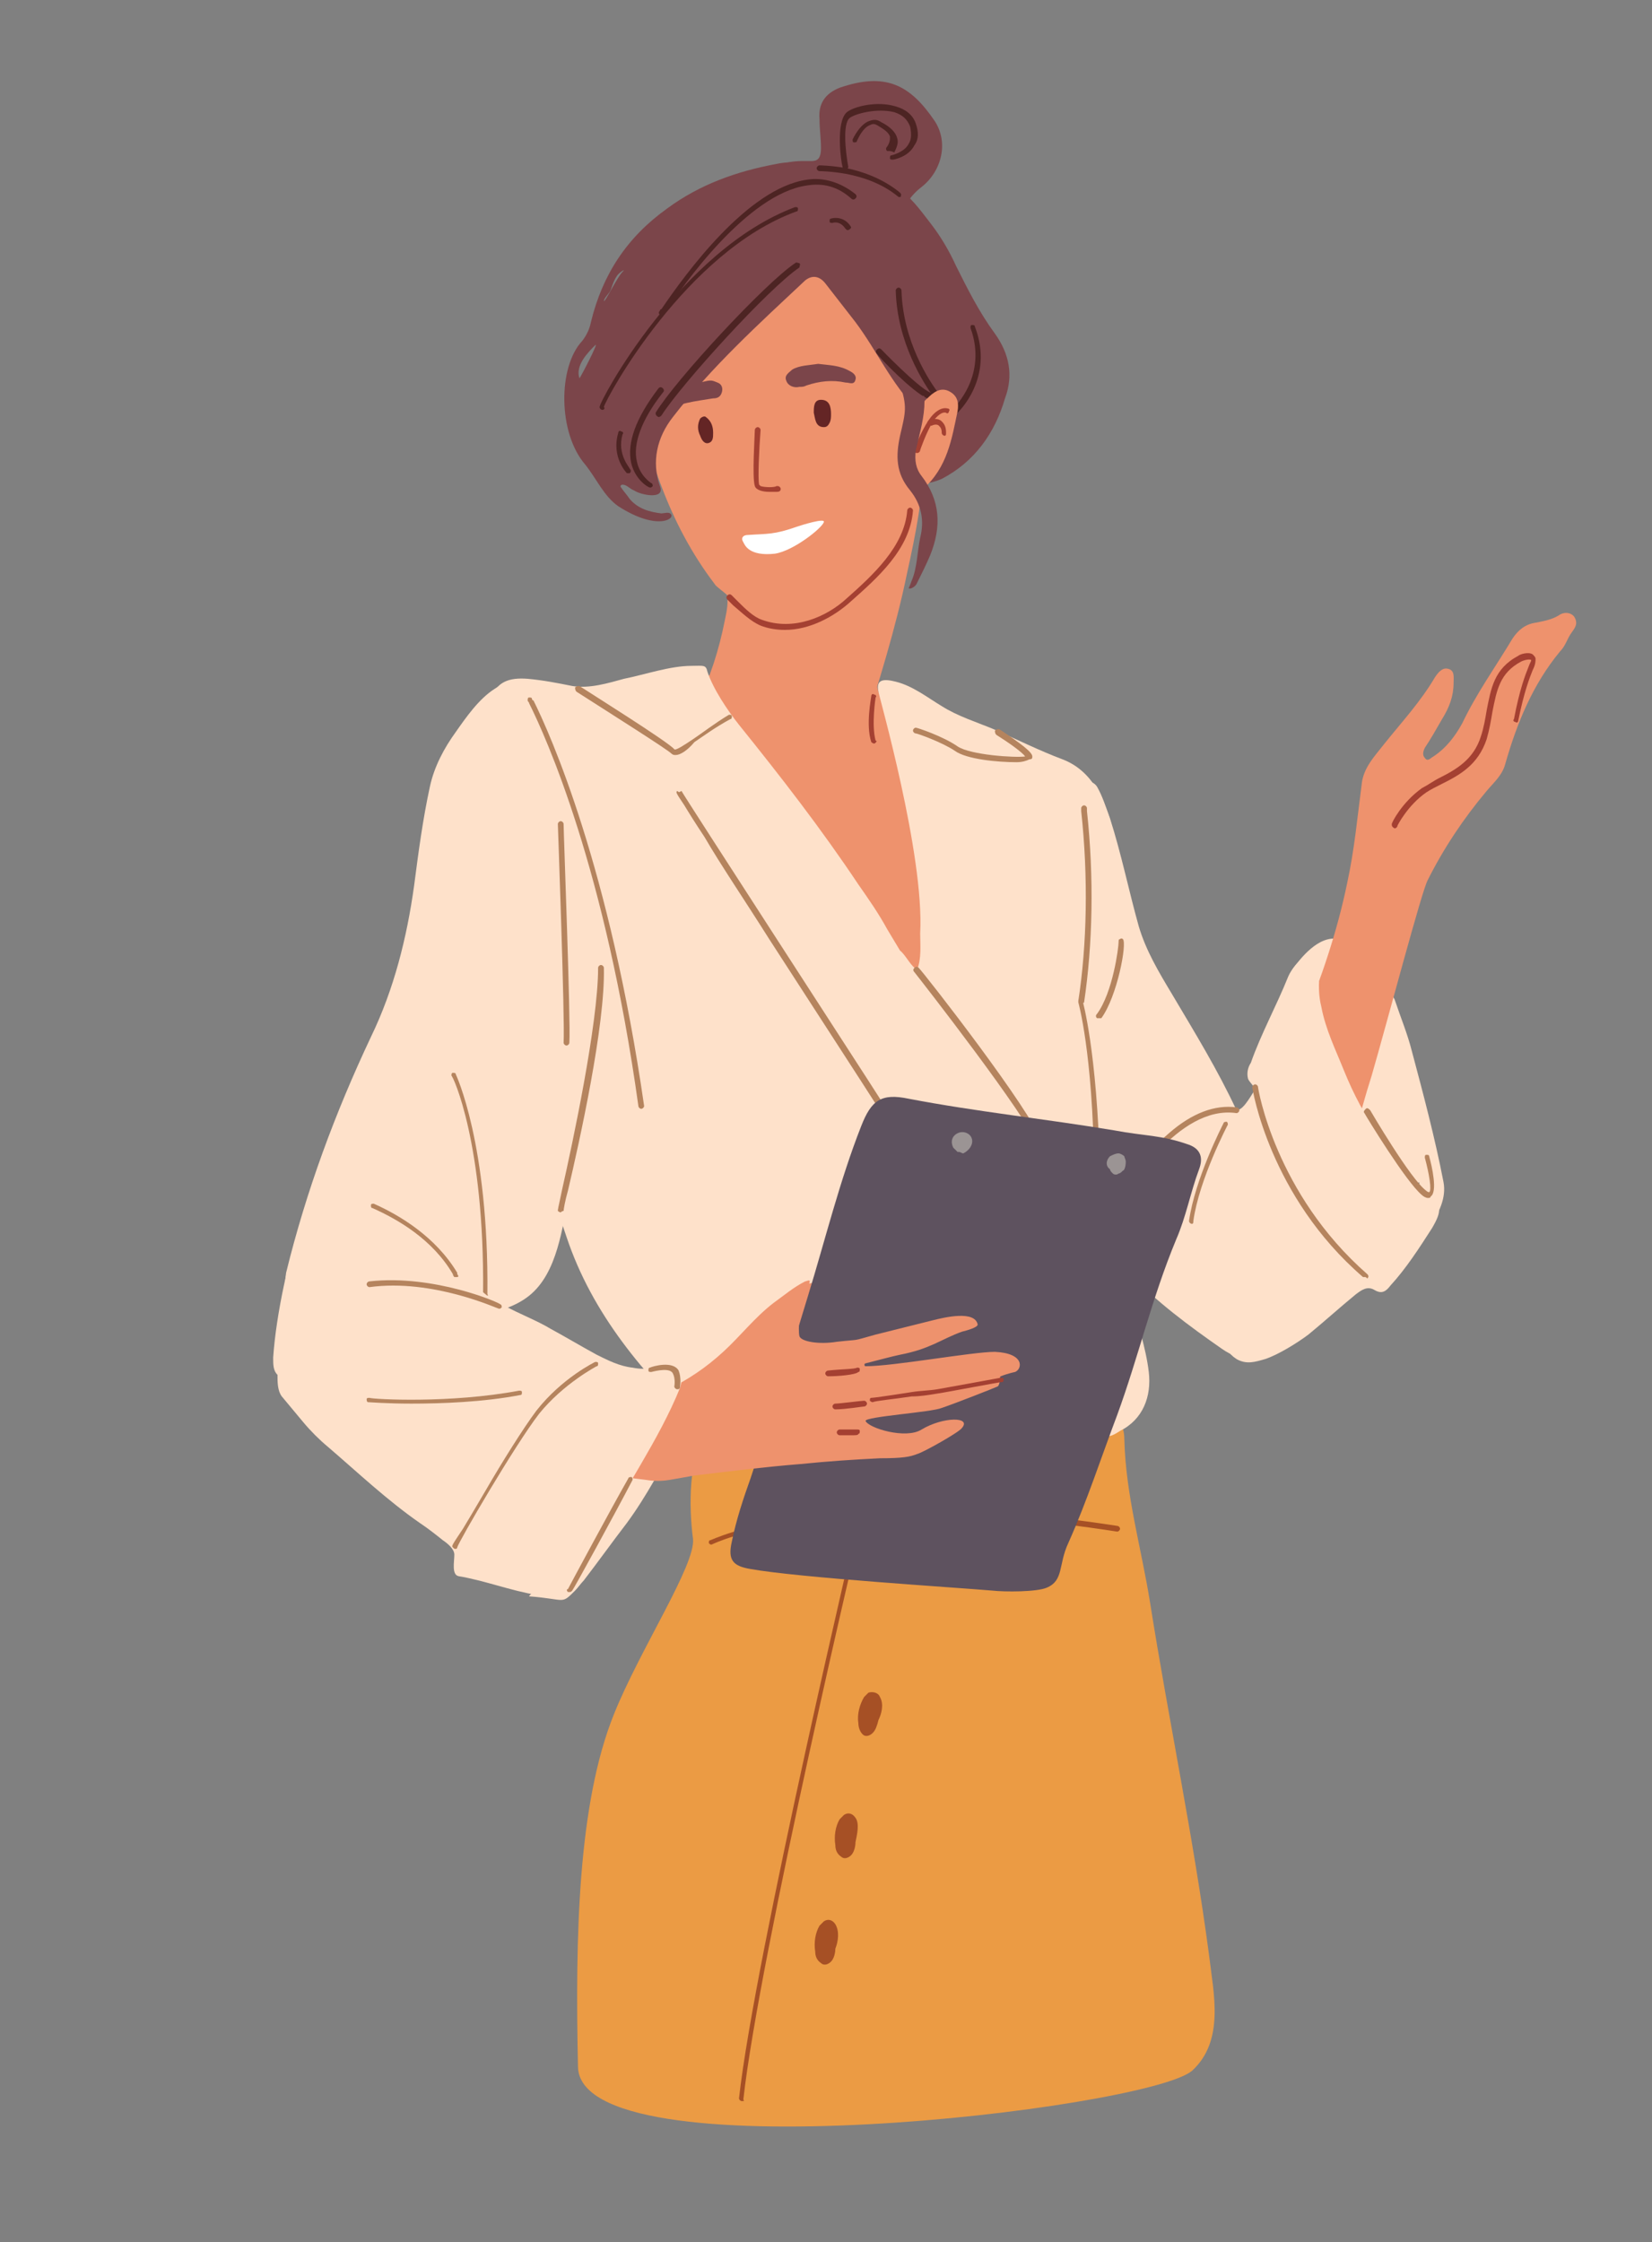 <?xml version="1.0" encoding="utf-8"?>
<!-- Generator: Adobe Illustrator 23.0.0, SVG Export Plug-In . SVG Version: 6.00 Build 0)  -->
<svg version="1.1" id="Layer_1" xmlns="http://www.w3.org/2000/svg" xmlns:xlink="http://www.w3.org/1999/xlink" x="0px" y="0px"
	 viewBox="0 0 114.9 155.9" style="enable-background:new 0 0 114.9 155.9;" xml:space="preserve">
<rect x="0" y="0" width="114.9" height="155.9" fill="#808080" stroke="none"/>
<style type="text/css">
	.st0{fill:#EE926D;}
	.st1{fill:#A44032;}
	.st2{fill:#EB9B44;}
	.st3{fill:#A65025;}
	.st4{fill:#7B454A;}
	.st5{fill:#4D2423;}
	.st6{fill:#FEE1CA;}
	.st7{fill:#B5845E;}
	.st8{fill:#5E525F;}
	.st9{fill:#642525;}
	.st10{fill:#FFFFFF;}
	.st11{fill:#9B9494;}
</style>
<g>
	<g>
		<path class="st0" d="M50.7,49.5c0.8,0.4,1.4,0.6,2.2,0.3c1.9-0.6,3.8-0.9,5.7-1.1c0.5-0.1,0.5-0.2,0.4-0.6C58.4,47,59,46,59.1,45
			c0-0.3,0.3-0.5,0.6-0.6c0.4-0.1,0.7,0.2,0.9,0.5c0.4,0.6,0.5,1.4,0.4,2c-0.2,1.5,0.7,2.3,1.8,3c2.9,1.9,6.1,3.1,9.6,3.7
			c2.2,0.4,3.1,1.8,3.1,3.9c0,0.8,0.4,1.4,0.4,2.2c-0.1,3.2-0.6,6.3-1.1,9.4c-0.8,5-1.8,10-3,14.9c-0.4,1.5-0.7,2.9-1.1,4.4
			c-0.3,1.1-1.1,1.9-1.6,2.9c-0.5,1.4-1.5,2-3,2.2c-3.2,0.5-6.5,1-9.7,0.9c-2.1,0-4.3-0.2-6.3-0.9c-2-0.7-3.5-2-4.9-3.5
			c-4-4.3-6.4-9.5-9.1-14.6c-2.3-4.4-3.3-9.3-4.3-14.2c-0.7-3.6,0-6.9,1.6-10.1c1.3-2.5,2.8-3.3,5.6-2.9c1.6,0.3,3.3,0.2,4.9,0.1
			c1.6-0.1,3.2-0.2,4.7-1c0.4-0.2,0.8-0.3,1.1-0.6c0.5-0.7,1.3-0.7,2-0.7c0.6,0,1,0.3,1.3,0.9c0.3,0.7,0.1,1.1-0.5,1.5
			C52.1,49,51.4,49.2,50.7,49.5z"/>
		<path class="st0" d="M64.3,31.7c-0.1,2.8-0.6,5.4-1.2,8.1c-0.8,3.9-2,7.7-3.2,11.5c-0.1,0.3-0.2,0.6-0.3,0.9
			c-0.2,0.3-0.4,0.6-0.7,0.4c-0.7-0.5-1.4,0-2.1,0c-2.1,0.1-4.2,0-6.2-0.9c-0.5-0.2-0.9-0.5-1.4-0.7c-1.2-0.6-1.3-0.9-0.7-2.1
			c0.9-1.8,1.5-3.7,1.9-5.7c0.1-0.5,0.2-0.9,0.2-1.4c0-2.3,1.3-3.9,2.7-5.4c2-2.3,4.3-4.4,6.9-6.1c0.5-0.3,1-0.7,1.5-0.9
			c1.3-0.6,2.6,0.2,2.6,1.6C64.3,31.1,64.3,31.4,64.3,31.7z"/>
		<g>
			<path class="st1" d="M60.8,51.7c-0.1,0-0.2-0.1-0.2-0.1c-0.4-1.2,0-3.1,0-3.2c0-0.1,0.1-0.2,0.2-0.1c0.1,0,0.2,0.1,0.1,0.2
				c0,0-0.3,1.9,0,3C61,51.5,61,51.6,60.8,51.7C60.9,51.6,60.9,51.7,60.8,51.7z"/>
		</g>
	</g>
	<g>
		<path class="st2" d="M40.2,143.7c-0.2-9.1,0-18.3,2.5-24.5c1.8-4.5,5.7-10.4,5.5-12.2c-0.3-2.2-0.3-6,0.9-6.8
			c2.6-1.6,5.7-2.1,8.5-2.3c4.2-0.4,8.4-0.7,12.7-0.5c2.1,0.1,4.1,0.3,6.2,0.7c1.1,0.2,1.7,0.8,1.7,2c0.1,3.9,1.2,7.6,1.8,11.4
			c1.3,8.2,3,16.2,4.1,24.5c0.3,2.6,1.1,5.9-1.2,8C79.6,146.7,40.3,151.3,40.2,143.7z"/>
		<path class="st3" d="M61.2,118c-0.1-0.3-0.5-0.4-0.8-0.3c-0.1,0.1-0.2,0.2-0.3,0.3c-0.3,0.5-0.5,1.2-0.4,1.8
			c0,0.3,0.1,0.6,0.3,0.8c0.2,0.2,0.5,0.1,0.7-0.1c0.2-0.2,0.3-0.5,0.4-0.9C61.3,119.2,61.5,118.5,61.2,118z"/>
		<path class="st3" d="M59.5,126.4c-0.2-0.3-0.5-0.4-0.8-0.2c-0.1,0.1-0.2,0.2-0.3,0.3c-0.3,0.5-0.4,1.2-0.3,1.8
			c0,0.3,0.1,0.6,0.4,0.8c0.2,0.2,0.5,0.1,0.7-0.1c0.2-0.2,0.3-0.6,0.3-0.9C59.6,127.6,59.8,126.8,59.5,126.4z"/>
		<path class="st3" d="M58.1,133.8c-0.2-0.3-0.5-0.4-0.8-0.2c-0.1,0.1-0.2,0.2-0.3,0.3c-0.3,0.5-0.4,1.2-0.3,1.8
			c0,0.3,0.1,0.6,0.4,0.8c0.2,0.2,0.5,0.1,0.7-0.1c0.2-0.2,0.3-0.6,0.3-0.9C58.3,135,58.4,134.3,58.1,133.8z"/>
		<g>
			<path class="st3" d="M49.5,107.4c-0.1,0-0.1,0-0.2-0.1c0-0.1,0-0.2,0.1-0.2c0.1,0,8.2-4.1,28.3-1c0.1,0,0.2,0.1,0.2,0.2
				c0,0.1-0.1,0.2-0.2,0.2C57.7,103.4,49.7,107.3,49.5,107.4C49.6,107.4,49.5,107.4,49.5,107.4z"/>
		</g>
		<g>
			<path class="st3" d="M51.6,146.1C51.6,146.1,51.6,146.1,51.6,146.1c-0.1,0-0.2-0.1-0.2-0.2c1.1-9.9,8.4-40.7,8.4-40.8
				c0-0.1,0.1-0.1,0.2-0.1c0.1,0,0.1,0.1,0.1,0.2c-0.1,0.3-7.3,30.8-8.4,40.8C51.8,146.1,51.7,146.1,51.6,146.1z"/>
		</g>
	</g>
	<g>
		<path class="st4" d="M53.7,13.3c-0.4-0.1-0.8-0.1-0.8-0.6c0-0.5,0.4-0.5,0.7-0.5c0.1,0,0.2,0,0.2-0.1c0.3-1,1.8-0.9,2.6-0.9
			c0.4,0,0.7-0.1,0.7-0.9c0-0.7-0.1-1.3-0.1-2c-0.1-1.1,0.4-1.8,1.4-2.2C61.6,5,63.3,5.9,65,8.4c1,1.5,0.5,3.5-0.9,4.6
			c-0.9,0.7-1.5,1.6-1.3,2.9C62.9,16.2,55.1,13.5,53.7,13.3z"/>
		<g>
			<path class="st5" d="M58.8,11.8c-0.1,0-0.2-0.1-0.2-0.2c-0.1-0.3-0.5-3.1,0.3-3.8c0.5-0.4,2.1-0.8,3.4-0.4
				c0.7,0.2,1.2,0.6,1.4,1.2c0.2,0.6,0.2,1.1-0.1,1.5c-0.4,0.8-1.4,1-1.5,1c-0.1,0-0.2,0-0.2-0.1c0-0.1,0-0.2,0.1-0.2
				c0,0,0.9-0.2,1.2-0.8c0.2-0.3,0.2-0.7,0.1-1.2c-0.2-0.5-0.5-0.8-1.1-1c-1.2-0.3-2.7,0.1-3.1,0.4c-0.5,0.4-0.3,2.3-0.1,3.4
				C59,11.7,58.9,11.8,58.8,11.8C58.8,11.8,58.8,11.8,58.8,11.8z"/>
		</g>
		<g>
			<path class="st5" d="M61.8,10.5c0,0-0.1,0-0.1,0c-0.1-0.1-0.1-0.2,0-0.3c0.2-0.3,0.2-0.5,0.2-0.7C61.8,9.2,61.5,9,61,8.7
				c-0.2-0.1-0.3-0.1-0.5,0c-0.5,0.2-0.8,0.9-0.9,1.1c0,0.1-0.1,0.1-0.2,0.1c-0.1,0-0.1-0.1-0.1-0.2c0,0,0.5-1.1,1.2-1.3
				c0.3-0.1,0.5-0.1,0.8,0.1c0.6,0.3,1,0.7,1.1,1.1c0.1,0.3,0,0.6-0.2,1C62,10.5,61.9,10.5,61.8,10.5z"/>
		</g>
	</g>
	<g>
		<path class="st6" d="M68.6,73.7c0-3.1,0.8-5.9,1.6-8.7c0.7-2.4,1.4-4.8,2.6-7.1c0.5-1,0.9-2,2.2-2.3c0.4-0.1,0.2-0.3,0.2-0.5
			c-0.1-0.3,0-0.6,0.3-0.7c0.3-0.1,0.6,0,0.8,0.3c0.4,0.7,0.6,1.4,0.9,2.2c0.8,2.5,1.3,5,2,7.5c0.5,1.7,1.4,3.2,2.3,4.7
			c1.6,2.7,3.2,5.3,4.5,8.1c0.3,0.5,0.6,1,0.9,1.5c0.3,0.6,0.7,1,1.5,0.7c0.3-0.1,0.5,0.1,0.6,0.3c0.7,1.7,2,3.1,2.8,4.8
			c1.7,3.5,0.9,6-2,8.6c-0.3,0.3-0.7,0.5-1,0.7c-1.3,0.9-2.5,0.9-3.8,0c-2.3-1.6-4.6-3.3-6.6-5.4c-1.3-1.4-2.5-2.9-3.4-4.7
			c-0.2-0.3-0.4-0.7-0.2-1c0.2-0.6-0.1-1-0.4-1.3c-1.2-1.2-2.2-2.6-3.1-4c-0.1-0.2-0.2-0.5-0.6-0.4c-0.9,0.3-1.3-0.2-1.5-1
			C68.7,75.3,68.6,74.4,68.6,73.7z"/>
		<path class="st6" d="M63.8,67.4c0.3-0.8,0.2-1.7,0.2-2.5c0.3-5.5-2.9-16.6-2.9-16.8c-0.2-0.9,0.4-0.9,1.2-0.7
			c1.2,0.3,2.2,1.1,3.2,1.7c1.1,0.7,2.4,1.1,3.6,1.6c1.6,0.7,3.2,1.5,4.8,2.1c2.1,0.8,3,2.9,3.5,4.9c0.5,2.1,1.9,7.1,2,7.7
			c0.1,0.3-4,9.4-3.7,11.4c0.2,1.6,0.4,3.3,0.7,4.9c0.6,2.9,1.6,5.7,2.3,8.6c0.4,1.7,1,3.4,1.2,5.1c0.2,1.7-0.4,3.3-2,4.1
			c-0.3,0.2-0.8,0.5-1,0.3c-0.7-0.5-1.7-0.8-2-1.7c-0.1-0.3-0.2-0.4-0.5-0.4c-3.3-0.2-6.6-0.2-9.9-0.1c-2.5,0.1-4.9,0.5-7.3,0.8
			c-1.4,0.2-2.8,0.7-4.2,1c-1,0.2-1.9,0.4-2.9,0.6c-0.6,0.1-1-0.3-1.3-0.6c-4-3.8-7.6-8-9.4-13.4c-0.6-1.7-1-3.5-1.6-5.2
			c-0.6-1.7-1.5-3.3-2.1-5.1c-0.6-1.6-0.9-3.3-1.3-5c-0.7-3.6-1.1-7.2-1.2-10.8c-0.1-3.7-0.3-7.7,0.9-11.2c0.4-1.3,1.3-1.6,2.6-1.5
			c1.1,0.1,2.1,0.3,3.1,0.5c1.2,0.2,2.5-0.2,3.6-0.5c1.5-0.3,3.2-0.9,4.7-0.9c0.8,0,1-0.1,1.1,0.4c0.4,1.2,1.4,2.7,2.2,3.7
			c2.9,3.6,5.7,7.2,8.3,11.1c0.7,1,1.4,2,2,3.1c0.3,0.5,0.6,1,0.9,1.5C63,66.4,63.4,67.3,63.8,67.4z"/>
		<path class="st6" d="M19.3,92.6c0-0.7,0.3-1.3,0.3-1.9c0.2-0.7,0.2-1.5,0.3-2.2c1.4-5.7,3.4-11.1,5.9-16.4c1.6-3.3,2.5-6.9,3-10.5
			c0.3-2.3,0.6-4.6,1.1-6.9c0.3-1.4,1-2.7,1.8-3.8c0.7-1,1.6-2.3,2.7-3c0.9-0.6,2-0.9,2.8-0.2c3.5,3.1,3.5,8.8,4.7,13.1
			c0.4,1.5,0.3,3,0.6,4.6c0.2,1.6,0.5,3.2,0.2,4.8c-0.2,1.2-1,1.9-1.2,3.1c-0.1,0.7-0.2,1.3-0.3,2c-0.5,2.6-1,5.1-1.6,7.7
			c-0.5,2.3-0.8,5.5-2.8,7.1c-0.5,0.4-1.1,0.7-1.7,0.9c-0.9,0.3-1.8,0.1-2.6,0.4c-0.3,0.1-0.7,0.3-1,0.5c-1.6,1-3.4,1.5-5.2,2.1
			c-1,0.3-1.8,0.8-2.9,0.8c-0.3,0-0.7,0-1,0.1c-0.7,0.3-1.9-0.2-2.2-0.9C19.9,93.5,19.3,93.1,19.3,92.6z"/>
		<g>
			<path class="st7" d="M47,52.5c-0.1,0-0.2,0-0.3-0.1c-0.3-0.3-4.1-2.7-6.6-4.3c-0.1-0.1-0.1-0.2-0.1-0.3c0.1-0.1,0.2-0.1,0.3-0.1
				c0.6,0.4,6.2,3.9,6.6,4.4c0.1,0.1,0.7-0.3,1.3-0.7c0.6-0.4,1.5-1.1,2.5-1.7c0.1,0,0.2,0,0.2,0.1c0,0.1,0,0.2-0.1,0.2
				c-1.1,0.6-1.9,1.2-2.5,1.6C47.8,52.2,47.3,52.5,47,52.5z"/>
		</g>
		<g>
			<path class="st7" d="M68.6,97c-0.1,0-0.1,0-0.2-0.1c0-0.1,0-0.2,0.1-0.2c0,0,2.6-1.1,3.2-2.8c0.6-1.9,1.2-12.1,0.5-14.2
				c-0.7-2-8.2-11.6-8.6-12.1c-0.1-0.1-0.1-0.2,0-0.3c0.1-0.1,0.2-0.1,0.3,0c0.4,0.4,7.9,10,8.6,12.2c0.7,2.1,0.1,12.5-0.5,14.4
				C71.5,95.9,68.8,97,68.6,97C68.7,97,68.6,97,68.6,97z"/>
		</g>
		<g>
			<path class="st7" d="M63.8,81.1c-0.1,0-0.1,0-0.2-0.1c-0.7-1.2-5.7-8.9-10.1-15.7c-1.7-2.7-3.4-5.2-4.5-7.1
				c-0.6-0.9-1.1-1.7-1.4-2.2c-0.6-0.9-0.6-0.9-0.5-1l0.3,0.2l-0.2-0.1l0.2-0.1c0.1,0.2,3.2,5,6.5,10.1c4.4,6.8,9.4,14.5,10.1,15.7
				C64,80.9,64,81,63.8,81.1C63.9,81.1,63.8,81.1,63.8,81.1z"/>
		</g>
		<g>
			<path class="st7" d="M70.7,53c-1.3,0-3.5-0.2-4.3-0.8c-0.9-0.6-2.6-1.2-2.7-1.2c-0.1,0-0.2-0.1-0.2-0.2c0-0.1,0.1-0.2,0.2-0.2
				c0.1,0,1.9,0.6,2.9,1.3c0.9,0.6,4,0.8,4.7,0.7c-0.2-0.3-1.2-1-2-1.5c-0.1-0.1-0.1-0.2-0.1-0.3c0.1-0.1,0.2-0.1,0.3-0.1
				c1.5,1,2.3,1.6,2.3,1.9c0,0.1,0,0.2-0.2,0.2C71.4,52.9,71.1,53,70.7,53z"/>
		</g>
		<g>
			<path class="st7" d="M44.6,77.1c-0.1,0-0.2-0.1-0.2-0.2c-2.3-16.5-6.4-25.6-7.6-28c0-0.1-0.1-0.1-0.1-0.2c0-0.1,0-0.2,0.1-0.2
				c0.1,0,0.2,0,0.2,0.1c0,0,0,0.1,0.1,0.1c1.2,2.4,5.3,11.6,7.7,28.2C44.8,77,44.7,77.1,44.6,77.1C44.6,77.1,44.6,77.1,44.6,77.1z"
				/>
		</g>
		<g>
			<path class="st7" d="M39,84.3c-0.1,0-0.2-0.1-0.2-0.1c0-0.1,0-0.1,0.3-1.5c0.7-3.1,2.5-11.5,2.5-15.4c0-0.1,0.1-0.2,0.2-0.2
				c0.1,0,0.2,0.1,0.2,0.2c0.1,4-1.7,12.1-2.5,15.5c-0.2,0.7-0.3,1.3-0.3,1.4C39.2,84.2,39.1,84.2,39,84.3C39,84.3,39,84.3,39,84.3z
				"/>
		</g>
		<g>
			<path class="st7" d="M39.4,72.7C39.4,72.7,39.4,72.7,39.4,72.7c-0.1,0-0.2-0.1-0.2-0.2c0.1-1.5-0.4-15.1-0.4-15.2
				c0-0.1,0.1-0.2,0.2-0.2c0.1,0,0.2,0.1,0.2,0.2c0,0.6,0.5,13.7,0.4,15.2C39.6,72.6,39.5,72.7,39.4,72.7z"/>
		</g>
		<g>
			<path class="st7" d="M33.8,90.1c-0.1,0-0.2-0.1-0.2-0.2c0.1-10.4-2.1-15.1-2.2-15.1c0-0.1,0-0.2,0.1-0.2c0.1,0,0.2,0,0.2,0.1
				c0,0,2.3,4.8,2.2,15.3C34,90.1,33.9,90.1,33.8,90.1z"/>
		</g>
		<g>
			<path class="st7" d="M75.2,69.8C75.2,69.8,75.2,69.8,75.2,69.8c-0.1,0-0.2-0.1-0.2-0.2c0.6-3.9,0.7-8.6,0.2-13.2
				c0-0.2,0-0.2,0-0.2c0-0.1,0.1-0.2,0.2-0.2c0.1,0,0.2,0.1,0.2,0.2c0,0,0,0.1,0,0.2c0.5,4.6,0.4,9.3-0.2,13.3
				C75.4,69.7,75.3,69.8,75.2,69.8z"/>
		</g>
		<g>
			<path class="st7" d="M78.3,88.7c-0.1,0-0.2-0.1-0.2-0.1l-2-7.4c0,0,0,0,0,0c-0.1-8-1.1-11.5-1.1-11.5c0-0.1,0-0.2,0.1-0.2
				c0.1,0,0.2,0,0.2,0.1c0,0,1,3.5,1.2,11.6l1.9,7.4C78.5,88.6,78.5,88.7,78.3,88.7C78.3,88.7,78.3,88.7,78.3,88.7z"/>
		</g>
		<g>
			<path class="st7" d="M76.4,70.8c0,0-0.1,0-0.1,0c-0.1-0.1-0.1-0.2,0-0.3c1.1-1.5,1.5-4.6,1.5-5c0-0.1,0-0.2,0.1-0.2
				c0.1-0.1,0.2,0,0.2,0c0.3,0.3-0.4,4-1.5,5.5C76.5,70.8,76.4,70.8,76.4,70.8z"/>
		</g>
	</g>
	<path class="st6" d="M37.7,110.1c1.4-1,2.4-2.3,3.4-3.7c1.5-2.2,3-4.3,4.2-6.7c0.1-0.3,0.3-0.6,0.5-0.7c0.3-0.3,0.7-0.4,1.1-0.1
		c0.4,0.3,0.5,0.6,0.3,1.1c-1.2,2-2.2,4-3.6,5.9c-1,1.3-2,2.7-3,4c-0.2,0.2-0.4,0.5-0.6,0.7c-1,1-0.6,0.6-3.2,0.4
		C36.8,110.9,37.7,110.2,37.7,110.1z"/>
	<path class="st6" d="M94.1,65.7c0.2,0.5,0-0.8-0.2-0.1c-0.3,0.9-0.9,1.7-1.5,2.4c-0.2,0.2-0.5,0.3-0.9,0.1
		c-0.4-0.3-1.7-0.3-1.6-0.7c0.5-0.7,1.8-2.4,3.2-2.1c0.3,0.1,0.5,0.6,0.4,0.2C93.7,65.5,93.9,65.7,94.1,65.7z"/>
	<path class="st6" d="M98.7,82.2c-1,0.8-2.1,0.5-2.6-0.5c-0.8-1.7-1.7-3.4-2.2-5.2c0-0.2-0.2-0.4-0.1-0.5c0.4-0.8,0.6-1.7,1.1-2.3
		c1.1-1.3,1.4-1.9,0.7-3.5c-0.1-0.2-0.2-0.4-0.2-0.6c0-0.3,0.2-0.7,0.6-0.7c0.5-0.1,0.8,0.2,1,0.6c0.4,1.2,0.9,2.4,1.2,3.6
		c0.8,3,1.6,6,2.2,9.1c0.2,1.1-0.3,2.1-1,3.2c-0.1,0.3-0.4-0.8-0.7-0.9c-0.3-0.2-0.2-0.5-0.1-0.8C98.8,83.2,98.8,82.8,98.7,82.2z"/>
	<g>
		<path class="st0" d="M85.8,91.3c-0.6-0.4-1.2-0.9-1.6-1.5c-1.3-1.9-1.4-3.7-0.1-5.6c1.2-1.9,2.5-3.8,3.4-5.9
			c1.1-2.4,2.2-4.7,3.1-7.1c1.3-3.2,2.4-6.4,3.1-9.8c0.5-2.3,0.7-4.5,1-6.8c0.1-1.2,0.9-2,1.6-2.9c1.2-1.5,2.5-2.9,3.5-4.6
			c0.2-0.3,0.5-0.7,0.9-0.6c0.5,0.1,0.4,0.6,0.4,1c0,0.9-0.3,1.7-0.8,2.5c-0.4,0.7-0.8,1.4-1.2,2c-0.1,0.2-0.2,0.5,0,0.7
			c0.2,0.3,0.4,0,0.6-0.1c0.9-0.6,1.5-1.4,2-2.3c1-2.1,2.3-3.9,3.5-5.9c0.4-0.6,0.9-1,1.6-1.1c0.5-0.1,1.1-0.2,1.6-0.5
			c0.4-0.3,0.9-0.2,1.1,0.1c0.3,0.5,0,0.8-0.2,1.1c-0.3,0.4-0.4,0.9-0.8,1.3c-1.9,2.3-3,5-3.8,7.8c-0.2,0.8-0.8,1.3-1.3,1.9
			c-1.6,1.9-3,4-4.1,6.2c-0.4,0.7-2.8,9.8-3.9,13.6c-0.9,2.8-1.5,5.7-2.6,8.4c-0.6,1.5-1.3,3-1.9,4.5c-0.3,0.6-0.7,1.1-1.4,1.5
			c-0.7,0.4-1.4,1-1.9,1.8c-0.3,0.5-0.9,0.2-1.2,0.5C86.1,91.3,86,91.3,85.8,91.3z"/>
		<g>
			<path class="st1" d="M97,57.6C97,57.6,97,57.6,97,57.6c-0.2-0.1-0.2-0.2-0.2-0.3c0-0.1,0.7-1.5,2.1-2.5c0.4-0.2,0.8-0.5,1.2-0.7
				c1.2-0.6,2.4-1.3,2.9-2.9c0.2-0.6,0.3-1.2,0.4-1.8c0.3-1.5,0.5-2.9,2.2-3.8c0.1-0.1,0.7-0.3,1-0.1c0.1,0.1,0.2,0.2,0.2,0.3
				c0,0.2,0,0.4-0.2,0.8c-0.2,0.5-0.6,1.5-1,3.5c0,0.1-0.1,0.2-0.2,0.1c-0.1,0-0.2-0.1-0.1-0.2c0.4-2.1,0.8-3.1,1-3.6
				c0.1-0.3,0.2-0.4,0.2-0.5c0,0,0,0,0,0c-0.1-0.1-0.5,0-0.7,0.1c-1.5,0.8-1.7,2-2,3.5c-0.1,0.6-0.2,1.2-0.4,1.9
				c-0.6,1.8-1.9,2.5-3.1,3.1c-0.4,0.2-0.8,0.4-1.1,0.6c-1.3,0.9-2,2.3-2,2.3C97.2,57.5,97.1,57.6,97,57.6z"/>
		</g>
	</g>
	<g>
		<path class="st6" d="M77.7,83.3c0-0.3,0-0.7,0.2-1c0.7-1.4,1.7-2.6,3-3.4C82,78,84,77,85.5,77.4c0.1,0,0.1-0.6,0.4-0.3
			c0.4,0.4,1.1-0.9,1.3-1.2c0.2-0.3-0.3-0.6-0.4-0.9c-0.1-0.4,0-0.8,0.2-1.1c0.7-2,1.8-4,2.6-6c0.4-0.9,1.3-1.6,2.1-2.2
			c0.1-0.1,0.2-0.2,0.4-0.2c0.4,0-0.3,1.8-0.3,2.1c-0.1,0.8-0.1,1.6,0.1,2.4c0.3,1.6,1,3,1.6,4.5c1.3,3.2,3.2,6,5.8,8.4
			c1,0.9,1,1.3,0.3,2.5c-0.9,1.4-1.8,2.8-2.9,4c-0.3,0.4-0.6,0.6-1.1,0.3c-0.5-0.3-0.9,0-1.3,0.3c-1.1,0.9-2.2,1.9-3.3,2.8
			c-0.8,0.6-2.1,1.4-3,1.7c-0.7,0.2-1.3,0.4-2,0c-0.3-0.2-0.5-0.4-0.7-0.7c-1.5-1.7-2.8-3.5-4.2-5.3c-0.7-0.9-1.4-1.8-2.2-2.7
			C78.3,85,77.6,84.3,77.7,83.3z"/>
		<g>
			<path class="st7" d="M78.1,83.2c-0.1,0-0.2-0.1-0.2-0.2c0-0.2,1.4-2.5,3.4-4.2c1.6-1.4,3.2-2,4.7-1.8c0.1,0,0.2,0.1,0.2,0.2
				c0,0.1-0.1,0.2-0.2,0.2c-4.1-0.6-7.6,5.5-7.7,5.7C78.2,83.1,78.1,83.2,78.1,83.2z"/>
		</g>
		<g>
			<path class="st7" d="M82.9,85.1C82.9,85.1,82.9,85.1,82.9,85.1c-0.1,0-0.2-0.1-0.2-0.2c0.4-2.9,2.3-6.6,2.4-6.8
				c0-0.1,0.2-0.1,0.2-0.1c0.1,0,0.1,0.2,0.1,0.2c0,0-2,3.8-2.4,6.7C83,85,83,85.1,82.9,85.1z"/>
		</g>
		<g>
			<path class="st7" d="M94.9,88.8c0,0-0.1,0-0.1,0c-6.5-5.6-7.7-13.1-7.7-13.2c0-0.1,0.1-0.2,0.2-0.2c0.1,0,0.2,0.1,0.2,0.2
				c0,0.1,1.2,7.4,7.6,13c0.1,0.1,0.1,0.2,0,0.3C95,88.8,95,88.8,94.9,88.8z"/>
		</g>
		<g>
			<path class="st7" d="M99.3,83.3c-0.1,0-0.3-0.1-0.4-0.2c-1.1-0.9-3.9-5.5-4-5.7c-0.1-0.1,0-0.2,0.1-0.3c0.1-0.1,0.2,0,0.3,0.1
				c0,0,2.8,4.8,3.9,5.6c0.1,0.1,0.2,0.1,0.2,0.1c0.2-0.1,0-1.3-0.3-2.4c0-0.1,0-0.2,0.1-0.2c0.1,0,0.2,0,0.2,0.1
				c0.2,0.7,0.6,2.5,0.1,2.8C99.5,83.3,99.4,83.3,99.3,83.3z"/>
		</g>
	</g>
	<path class="st0" d="M44.6,28.5c0-0.8,0-1.6,0-2.4c0.4-0.7,0.4-1.6,0.5-2.3c0.5-5.5,6.4-8.5,10.3-7.9c1.7,0.3,3.5,0.5,4.8,1.7
		c3,2.5,4.4,5.8,4.6,9.7c0.2,4-1,7.7-2.8,11.2c-1.2,2.3-5.7,7.2-10.5,3.8c-0.2-0.1-0.5-0.5-0.8-0.8c-0.4-0.4-0.9-0.7-1-0.9
		c-1.6-2.1-2.8-4.4-3.7-6.8c-0.6-1.5-0.9-3-1-4.5C44.9,29,45,28.6,44.6,28.5z"/>
	<path class="st0" d="M57.4,90.8c0,0.4-0.1,0.8-0.4,1.2c-0.6,0.9-1.4,1.7-2.2,2.4c-0.4,0.4-1,0.6-1.5,0.2c-0.5-0.4-0.3-1-0.1-1.4
		c0.6-1.3,1.7-2.6,2.6-3.7c0.3-0.3,1-0.4,1.4-0.2C57.6,89.5,57.4,90.4,57.4,90.8z"/>
	<path class="st8" d="M72.8,110.4c-0.7,0.3-2.9,0.3-3.8,0.2c-2.3-0.2-13.5-0.9-16.8-1.5c-1.2-0.2-1.6-0.6-1.3-1.9
		c0.3-1.5,0.8-3,1.3-4.4c1.4-4.2,2.7-8.4,4-12.7c1.2-3.9,2.2-8,3.7-11.8c0.7-1.8,1.4-2.3,3.3-1.9c4.7,0.9,9.5,1.4,14.3,2.2
		c2.1,0.4,3.2,0.3,5.2,1c0.8,0.3,1,0.9,0.7,1.7c-0.6,1.6-0.9,3.3-1.6,4.9c-1.7,4.1-2.6,8.1-4.1,12.2c-1.1,2.9-2.1,6-3.4,8.9
		C73.6,108.8,74,109.9,72.8,110.4z"/>
	<g>
		<path class="st0" d="M64.1,99.4c1.5-0.9,3.5-0.9,2.8-0.1c-0.2,0.3-2.7,1.7-3.1,1.8c-0.5,0.2-1,0.3-2.6,0.3c-2,0.1-3.5,0.2-5.5,0.4
			c-2.5,0.2-4.9,0.5-7.4,0.8c-0.6,0.1-1.1,0.2-1.7,0.3c-0.6,0.1-1.1,0.1-1.7,0c-1.5-0.2-2.9-0.3-4.4-0.4c-0.2,0-0.5,0.1-0.6-0.2
			c-0.1-0.3,0.2-0.3,0.3-0.4c0.1-0.1,0.1-0.2,0.2-0.4c0.3-1.3,1.1-2.3,1.9-3.3c0.7-0.8,1.6-1.1,2.6-1.2c0.6-0.1,1.1-0.1,1.6-0.4
			c1.4-0.7,2.6-1.5,3.8-2.6c1.2-1.1,2.2-2.4,3.5-3.4c0.7-0.5,1.4-1.1,2.2-1.5c0.1,0,0.4-0.2,0.3,0.1c-0.2,0.4-0.2,0.8-0.4,1.2
			c-0.3,0.5-0.4,2.1-0.3,2.5c0.1,0.4,1.4,0.6,2.6,0.4c1.8-0.2,0.9,0,2.7-0.5c1.2-0.3,2.8-0.7,4-1c0.8-0.2,2.9-0.7,3.1,0.3
			c0,0.2-0.7,0.4-1.1,0.5c-1.4,0.5-2.2,1.2-4.3,1.6c-0.5,0.1-1.6,0.4-2.4,0.6c-0.1,0-0.1,0.2,0,0.2c2,0,7.4-1,9-1
			c2.1,0.1,1.9,1.2,1.4,1.4c0,0-0.5,0.1-1,0.3c-0.1,0,0,0.5-0.2,0.7c-0.2,0.1-3,1.2-3.9,1.5c-0.7,0.3-5.3,0.6-5.3,0.9
			C60.4,99.3,63,100.1,64.1,99.4z"/>
		<g>
			<path class="st1" d="M57.6,95.7c-0.1,0-0.2-0.1-0.2-0.2c0-0.1,0.1-0.2,0.2-0.2c0.9-0.1,1.9-0.1,2-0.2c0.1,0,0.2,0,0.2,0.1
				c0,0.1,0,0.2-0.1,0.2C59.5,95.6,58.3,95.7,57.6,95.7C57.6,95.7,57.6,95.7,57.6,95.7z"/>
		</g>
		<g>
			<path class="st1" d="M58.1,98c-0.1,0-0.2-0.1-0.2-0.2c0-0.1,0.1-0.2,0.2-0.2c0.3,0,1.8-0.2,2-0.2c0.1,0,0.2,0.1,0.2,0.2
				c0,0.1-0.1,0.2-0.2,0.2C60,97.8,58.8,98,58.1,98C58.1,98,58.1,98,58.1,98z"/>
		</g>
		<g>
			<path class="st1" d="M59.3,99.8c-0.3,0-0.7,0-0.9,0c-0.1,0-0.2-0.1-0.2-0.2c0-0.1,0.1-0.2,0.2-0.2c0.4,0,1.1,0,1.2,0
				c0.1,0,0.2,0,0.2,0.1c0,0.1,0,0.2-0.1,0.2C59.7,99.8,59.5,99.8,59.3,99.8z"/>
		</g>
	</g>
	<g>
		<path class="st6" d="M19,94.4c0.2-3,1.1-7.1,2.1-10c0.8-2.3,2.5-1.5,4.9-0.5c0.8,0.3,1.6,0.6,2.4,0.8c1.5,0.4,2.5,1.6,3.8,2.2
			c0.3,0.1,0.3,0.4,0.4,0.7c0.1,0.7,0.3,1.4,0.7,1.9c0.4,0.6,1.1,0.9,1.8,1.3c1.1,0.6,2.2,1,3.2,1.6c1.1,0.6,2.1,1.2,3.2,1.8
			c0.8,0.4,1.6,0.8,2.5,0.9c0.5,0.1,0.9,0.1,1.4,0c0.4,0,0.8-0.2,1.3-0.1c0.8,0.1,0.8,0.8,0.6,1.5c-1.5,3.7-3.9,7-5.7,10.6
			c-0.4,0.8-0.8,1.6-1.1,2.4c-0.9,1.8-1.7,1.6-3.2,1.4c-1.8-0.3-3.6-1-5.4-1.3c-0.5-0.1-0.3-1-0.3-1.5c0-0.4-0.5-0.8-0.8-1
			c-0.5-0.4-1-0.8-1.6-1.2c-2.3-1.6-4.3-3.5-6.4-5.3c-0.6-0.5-1.2-1.1-1.7-1.7c-0.5-0.6-1-1.2-1.5-1.8c-0.3-0.4-0.3-1-0.3-1.5
			C19,95.3,19,94.9,19,94.4z"/>
		<g>
			<path class="st7" d="M34.7,91C34.7,91,34.7,91,34.7,91c-0.1,0-4.6-2.1-9-1.5c-0.1,0-0.2-0.1-0.2-0.2c0-0.1,0.1-0.2,0.2-0.2
				c4.5-0.5,9.1,1.5,9.1,1.6c0.1,0,0.1,0.2,0.1,0.2C34.8,91,34.8,91,34.7,91z"/>
		</g>
		<g>
			<path class="st7" d="M31.7,107.7c-0.1,0-0.1,0-0.2-0.1c-0.1-0.1-0.1-0.1,0.7-1.3c0.3-0.5,0.9-1.5,1.6-2.7
				c1.1-1.9,2.6-4.3,3.5-5.5c1.8-2.3,4.1-3.4,4.1-3.4c0.1,0,0.2,0,0.2,0.1c0,0.1,0,0.2-0.1,0.2c0,0-2.3,1.2-4,3.3
				c-1.7,2.2-5.6,8.9-5.7,9.3C31.8,107.6,31.8,107.7,31.7,107.7C31.7,107.7,31.7,107.7,31.7,107.7z"/>
		</g>
		<g>
			<path class="st7" d="M28.6,97.6c-1.7,0-2.9-0.1-3-0.1c-0.1,0-0.1-0.2-0.1-0.2c0-0.1,0.1-0.1,0.2-0.1c0.3,0.1,5.6,0.4,10.4-0.5
				c0.1,0,0.2,0,0.2,0.1c0,0.1,0,0.2-0.1,0.2C33.6,97.5,30.7,97.6,28.6,97.6z"/>
		</g>
		<g>
			<path class="st7" d="M47.1,96.6C47.1,96.6,47.1,96.6,47.1,96.6c-0.1,0-0.2-0.1-0.2-0.2c0,0,0.1-0.5-0.1-0.9
				c-0.2-0.4-1.1-0.2-1.5-0.1c-0.1,0-0.2,0-0.2-0.1c0-0.1,0-0.2,0.1-0.2c0.2-0.1,1.6-0.5,2,0.2c0.2,0.5,0.1,1.1,0.1,1.1
				C47.3,96.6,47.2,96.6,47.1,96.6z"/>
		</g>
		<g>
			<path class="st7" d="M31.7,88.8c0,0-0.1,0-0.1,0c0,0-0.1-0.1-0.1-0.2c-1.4-2.4-3.8-3.8-5.6-4.6c-0.1,0-0.1-0.1-0.1-0.2
				c0-0.1,0.1-0.1,0.2-0.1c1.8,0.8,4.3,2.3,5.8,4.8c0,0,0,0.1,0,0.1c0.1,0.1,0.1,0.2,0,0.2C31.8,88.8,31.7,88.8,31.7,88.8z"/>
		</g>
	</g>
	<g>
		<path class="st4" d="M56.9,25.3c0.8,0.1,1.5,0.1,2.2,0.5c0.2,0.1,0.5,0.3,0.4,0.6c-0.1,0.4-0.4,0.2-0.7,0.2
			c-0.9-0.2-1.8-0.1-2.7,0.2c-0.2,0.1-0.3,0.1-0.5,0.1c-0.4,0.1-0.8-0.1-0.9-0.4c-0.2-0.4,0.2-0.6,0.4-0.8
			C55.6,25.4,56.3,25.4,56.9,25.3z"/>
		<path class="st4" d="M46,28.7c0.1-0.5,1.2-1.8,2.3-2c1.2-0.3,1.1-0.3,1.6-0.1c0.3,0.1,0.4,0.4,0.3,0.7c-0.1,0.3-0.3,0.4-0.6,0.4
			C48.4,27.9,47.2,28,46,28.7z"/>
	</g>
	<g>
		<path class="st4" d="M43,35.2c-1-0.7-1.5-1.9-2.3-2.9c-1.9-2.2-1.9-6.8-0.2-8.6c0.3-0.4,0.5-0.8,0.6-1.3c0.8-3.3,2.5-5.9,5.3-7.9
			c2.3-1.7,4.9-2.6,7.6-3.1c1.3-0.3,3.5,0,4.7,0.3c0.9,0.3,1,0.8,1.9,1.1c0.3,0.1,0.5,0.3,0.9,0c0.3-0.2,0.6,0,0.8,0.2
			c1,0.6,1.7,1.6,2.4,2.5c0.7,0.9,1.3,1.9,1.8,3c0.8,1.6,1.6,3.2,2.7,4.7c1,1.4,1.3,2.9,0.7,4.5c-0.7,2.4-2.1,4.4-4.4,5.6
			c-0.7,0.3-1.4,0.4-2.2,0.4c-0.2,0-0.4,0-0.5-0.3c0-0.3,0.2-0.3,0.4-0.3c0.9,0,1-0.4,1-1.2c0.1-1-0.2-2-0.2-3
			c0-0.1-0.1-0.3-0.2-0.4c-1.8-1.8-2.8-4.1-4.3-6.1c-0.7-0.9-1.4-1.8-2.1-2.7c-0.4-0.5-0.9-0.6-1.4-0.2c-3.2,3-6.5,6-9.2,9.5
			c-1.1,1.4-1.5,3.1-0.9,4.8c0.4,1-1.4,0.6-1.8,0.3c-0.3-0.1-0.5-0.4-0.8-0.4c-0.1,0-0.2,0.1-0.1,0.2c0.2,0.3,0.4,0.5,0.6,0.8
			c0.6,0.7,1.4,0.9,2.2,1c0.1,0,0.5-0.1,0.6,0C47.1,36,45.8,37,43,35.2z M43.3,18.9c0.3-0.3-0.3,0.1-0.4,0.3
			c-0.2,0.3-0.3,0.6-0.4,0.9c-0.1,0.3-0.4,0.5-0.5,0.8C42,21.2,42.9,19.3,43.3,18.9z M41.4,24c-0.5,0.5-1.4,1.4-1.1,2.3
			C40.3,26.4,41.7,23.7,41.4,24z"/>
		<g>
			<path class="st5" d="M45.2,33.9C45.2,33.9,45.1,33.9,45.2,33.9c-0.1,0-1-0.5-1.3-1.7c-0.3-1.4,0.3-3.1,1.9-5.2
				c0.1-0.1,0.2-0.1,0.3,0c0.1,0.1,0.1,0.2,0,0.3c-1.5,1.9-2.1,3.6-1.8,4.8c0.2,1,1,1.5,1,1.5c0.1,0,0.1,0.2,0.1,0.2
				C45.3,33.9,45.3,33.9,45.2,33.9z"/>
		</g>
		<g>
			<path class="st5" d="M45.8,29C45.7,29,45.7,29,45.8,29c-0.2-0.1-0.2-0.2-0.2-0.3c1.4-2.3,7.6-9,9.7-10.4c0.1-0.1,0.2,0,0.3,0
				c0.1,0.1,0,0.2,0,0.3c-2.1,1.4-8.2,8.1-9.6,10.3C45.9,29,45.8,29,45.8,29z"/>
		</g>
		<g>
			<path class="st5" d="M43.7,32.9c0,0-0.1,0-0.1,0c0,0-1.1-1.1-0.6-2.8c0-0.1,0.1-0.2,0.2-0.1c0.1,0,0.2,0.1,0.1,0.2
				c-0.4,1.4,0.5,2.3,0.5,2.4c0.1,0.1,0.1,0.2,0,0.3C43.8,32.9,43.7,32.9,43.7,32.9z"/>
		</g>
		<g>
			<path class="st5" d="M41.9,28.5c-0.1,0-0.2-0.1-0.2-0.2c0-0.4,5.6-10.9,13.6-13.9c0.1,0,0.2,0,0.2,0.1c0,0.1,0,0.2-0.1,0.2
				c-7.7,2.8-13.2,12.9-13.4,13.6C42.1,28.4,42,28.5,41.9,28.5z"/>
		</g>
		<g>
			<path class="st5" d="M46,21.9c0,0-0.1,0-0.1,0c-0.1-0.1-0.1-0.2,0-0.3c0,0,0-0.1,0.1-0.1c1.7-2.5,6-8.4,10.1-9
				c1.2-0.2,2.4,0.2,3.4,1c0.1,0.1,0.1,0.2,0,0.3c-0.1,0.1-0.2,0.1-0.3,0c-0.9-0.8-1.9-1.1-3.1-0.9c-4.1,0.6-8.6,6.9-9.8,8.8
				c-0.1,0.1-0.1,0.1-0.1,0.1C46.1,21.9,46,21.9,46,21.9z"/>
		</g>
		<g>
			<path class="st5" d="M59,16c-0.1,0-0.1,0-0.2-0.1c-0.4-0.6-0.9-0.4-0.9-0.4c-0.1,0-0.2,0-0.2-0.1c0-0.1,0-0.2,0.1-0.2
				c0.3-0.1,1-0.1,1.4,0.6C59.2,15.8,59.2,15.9,59,16C59.1,16,59,16,59,16z"/>
		</g>
		<g>
			<path class="st5" d="M64.5,27.7C64.5,27.7,64.4,27.7,64.5,27.7c-1-0.4-3.4-2.9-3.5-3.1c-0.1-0.1-0.1-0.2,0-0.3
				c0.1-0.1,0.2-0.1,0.3,0c0,0,2.5,2.6,3.4,3c0.1,0,0.1,0.1,0.1,0.2C64.6,27.6,64.5,27.7,64.5,27.7z"/>
		</g>
		<g>
			<path class="st5" d="M65.2,27.8c-0.1,0-0.1,0-0.2-0.1c0,0,0,0,0,0c-0.8-1.1-2.6-3.9-2.7-7.5c0-0.1,0.1-0.2,0.2-0.2
				c0.1,0,0.2,0.1,0.2,0.2c0.1,3.5,1.9,6.3,2.7,7.3c0,0,0,0.1,0,0.1c0.1,0.1,0,0.2-0.1,0.3C65.3,27.8,65.2,27.8,65.2,27.8z"/>
		</g>
		<g>
			<path class="st5" d="M66.4,28.8c0,0-0.1,0-0.1-0.1c-0.1-0.1-0.1-0.2,0-0.3c0.1-0.1,2.4-2.3,1.2-5.6c0-0.1,0-0.2,0.1-0.2
				c0.1,0,0.2,0,0.2,0.1c1.4,3.6-1.2,6-1.2,6C66.5,28.8,66.5,28.8,66.4,28.8z"/>
		</g>
		<g>
			<path class="st5" d="M62.6,13.7c0,0-0.1,0-0.1,0c-1.2-1-2.6-1.4-3.6-1.6c-1.1-0.2-1.9-0.2-1.9-0.2c-0.1,0-0.2-0.1-0.2-0.2
				c0-0.1,0.1-0.2,0.2-0.2c0,0,0.8,0,1.9,0.2c1,0.2,2.5,0.7,3.7,1.7c0.1,0.1,0.1,0.2,0,0.3C62.7,13.6,62.7,13.7,62.6,13.7z"/>
		</g>
	</g>
	<path class="st9" d="M49.6,30.1c0,0.3,0,0.6-0.3,0.7c-0.3,0.1-0.5-0.2-0.6-0.5c-0.2-0.4-0.2-0.8,0-1.2c0.1-0.1,0.3-0.2,0.4-0.1
		C49.5,29.3,49.6,29.7,49.6,30.1z"/>
	<path class="st9" d="M57.8,28.8c0,0.2,0,0.4-0.1,0.6c-0.1,0.2-0.2,0.3-0.4,0.3c-0.6,0-0.6-0.6-0.7-1c0-0.4,0-0.9,0.5-0.9
		C57.7,27.8,57.8,28.3,57.8,28.8z"/>
	<path class="st10" d="M57.3,36.3c0.1-0.3-1.5,0.2-1.8,0.3c-1.7,0.6-2.1,0.5-3.5,0.6c-0.3,0-0.5,0.2-0.3,0.5c0.1,0.2,0.4,1,2.2,0.8
		C55.2,38.3,57.2,36.7,57.3,36.3z"/>
	<g>
		<path class="st1" d="M54.6,43.8c-0.6,0-1.2-0.1-1.7-0.3c-0.7-0.3-1.3-0.9-1.9-1.4c-0.1-0.1-0.3-0.3-0.4-0.4
			c-0.1-0.1-0.1-0.2,0-0.3c0.1-0.1,0.2-0.1,0.3,0c0.1,0.1,0.3,0.3,0.4,0.4c0.5,0.5,1.1,1.1,1.7,1.3c2.2,0.8,4.5-0.2,5.9-1.5
			c1.8-1.6,4-3.6,4.2-6.1c0-0.1,0.1-0.2,0.2-0.2c0.1,0,0.2,0.1,0.2,0.2c-0.2,2.7-2.5,4.7-4.3,6.3C58,42.9,56.3,43.8,54.6,43.8z"/>
	</g>
	<g>
		<path class="st1" d="M53.5,34.2c-0.4,0-0.9-0.1-1-0.4c-0.2-0.6,0-3.6,0-3.9c0-0.1,0.1-0.2,0.2-0.2c0.1,0,0.2,0.1,0.2,0.2
			c-0.1,1.3-0.2,3.4-0.1,3.8c0,0,0,0,0.1,0.1c0.3,0.1,1,0.1,1.1,0c0,0,0.1,0,0.1,0c0.1,0,0.2,0.1,0.2,0.2c0,0.2-0.2,0.2-0.3,0.2
			C54.1,34.2,53.8,34.2,53.5,34.2z"/>
	</g>
	<g>
		<path class="st7" d="M39.6,110.7c0,0-0.1,0-0.1,0c-0.1-0.1-0.1-0.2,0-0.2c0.1-0.2,3-5.6,4.2-7.7c0-0.1,0.2-0.1,0.2-0.1
			c0.1,0,0.1,0.2,0.1,0.2c-1.2,2.3-4.1,7.6-4.2,7.7C39.7,110.7,39.7,110.7,39.6,110.7z"/>
	</g>
	<g>
		<path class="st0" d="M66.6,28.6c-0.4,1.9-0.7,3.9-2.4,5.4c-0.5,0.4-0.6,0.7-1.1,0.5c-0.5-0.2-0.4-0.7-0.4-1.2
			c0-1.5,0.5-2.9,1.1-4.3c0.2-0.5,0.3-1,0.7-1.3c0.4-0.4,0.9-0.8,1.5-0.5C66.6,27.5,66.7,28,66.6,28.6z"/>
		<g>
			<path class="st1" d="M63.8,31.5C63.8,31.5,63.8,31.4,63.8,31.5c-0.2,0-0.2-0.1-0.2-0.2c0-0.1,0.4-1.2,1-2.1
				c0.4-0.6,0.9-0.9,1.3-0.8c0.1,0,0.2,0.1,0.1,0.2c0,0.1-0.1,0.2-0.2,0.1c-0.3-0.1-0.7,0.3-0.9,0.6c-0.5,0.8-0.9,2-0.9,2
				C64,31.4,63.9,31.5,63.8,31.5z"/>
		</g>
		<g>
			<path class="st1" d="M65.7,30.3c-0.1,0-0.2-0.1-0.2-0.2c0-0.3-0.1-0.4-0.2-0.5c-0.1-0.1-0.3-0.1-0.5,0c0,0,0,0-0.1,0
				c-0.1,0-0.2-0.1-0.2-0.2c0-0.1,0.1-0.2,0.2-0.2c0.3-0.1,0.6-0.1,0.8,0.1c0.2,0.2,0.3,0.4,0.3,0.8C65.8,30.2,65.8,30.3,65.7,30.3
				C65.7,30.3,65.7,30.3,65.7,30.3z"/>
		</g>
	</g>
	<path class="st4" d="M64.3,27.9c0,1.1-0.3,2.1-0.6,3.4c-0.1,0.7,0,1.3,0.4,1.8c1.3,1.7,1.4,3.5,0.6,5.5c-0.3,0.7-0.6,1.3-0.9,1.9
		c-0.1,0.3-0.5,0.5-0.6,0.4c0,0,0.1-0.2,0.2-0.5c0.4-0.9,0.4-2.1,0.6-3c0.3-1.2,0.1-2.3-0.7-3.3c-1-1.2-1-2.4-0.7-3.8
		c0.4-1.7,0.5-2,0-3.6c-0.1-0.3-0.5,0-0.2-0.2c0.4-0.2,1,0.5,1.2,0.8C64.2,28.1,64.3,27,64.3,27.9z"/>
	<path class="st11" d="M78.3,80.8C78.3,80.8,78.3,80.8,78.3,80.8C78.3,80.8,78.3,80.8,78.3,80.8c0-0.2-0.1-0.3-0.1-0.4
		c-0.1-0.1-0.3-0.2-0.4-0.2c-0.2,0-0.4,0.1-0.6,0.2c-0.3,0.3-0.3,0.7,0,0.9c0,0.1,0.1,0.2,0.2,0.3c0.1,0.1,0.3,0.1,0.4,0
		c0.1,0,0.2-0.1,0.3-0.2C78.2,81.4,78.3,81.1,78.3,80.8z"/>
	<path class="st11" d="M67.6,79.2c-0.1-0.4-0.6-0.6-1-0.4c-0.4,0.2-0.5,0.6-0.3,1c0.1,0.1,0.2,0.2,0.3,0.3c0,0,0,0,0.1,0
		c0.1,0,0.2,0.1,0.3,0.1C67.4,80,67.7,79.6,67.6,79.2z"/>
	<g>
		<path class="st1" d="M60.7,97.5c-0.1,0-0.2-0.1-0.2-0.1c0-0.1,0-0.2,0.1-0.2c0.1,0,0.9-0.1,2.8-0.4c0.6-0.1,1.2-0.1,1.8-0.2
			c0.6-0.1,4.4-0.8,4.4-0.8c0.1,0,0.2,0,0.2,0.1c0,0.1,0,0.2-0.1,0.2c-0.2,0-3.8,0.7-4.5,0.8c-0.6,0.1-1.2,0.2-1.8,0.2
			C62.1,97.3,60.9,97.4,60.7,97.5C60.7,97.5,60.7,97.5,60.7,97.5z"/>
	</g>
</g>
</svg>
